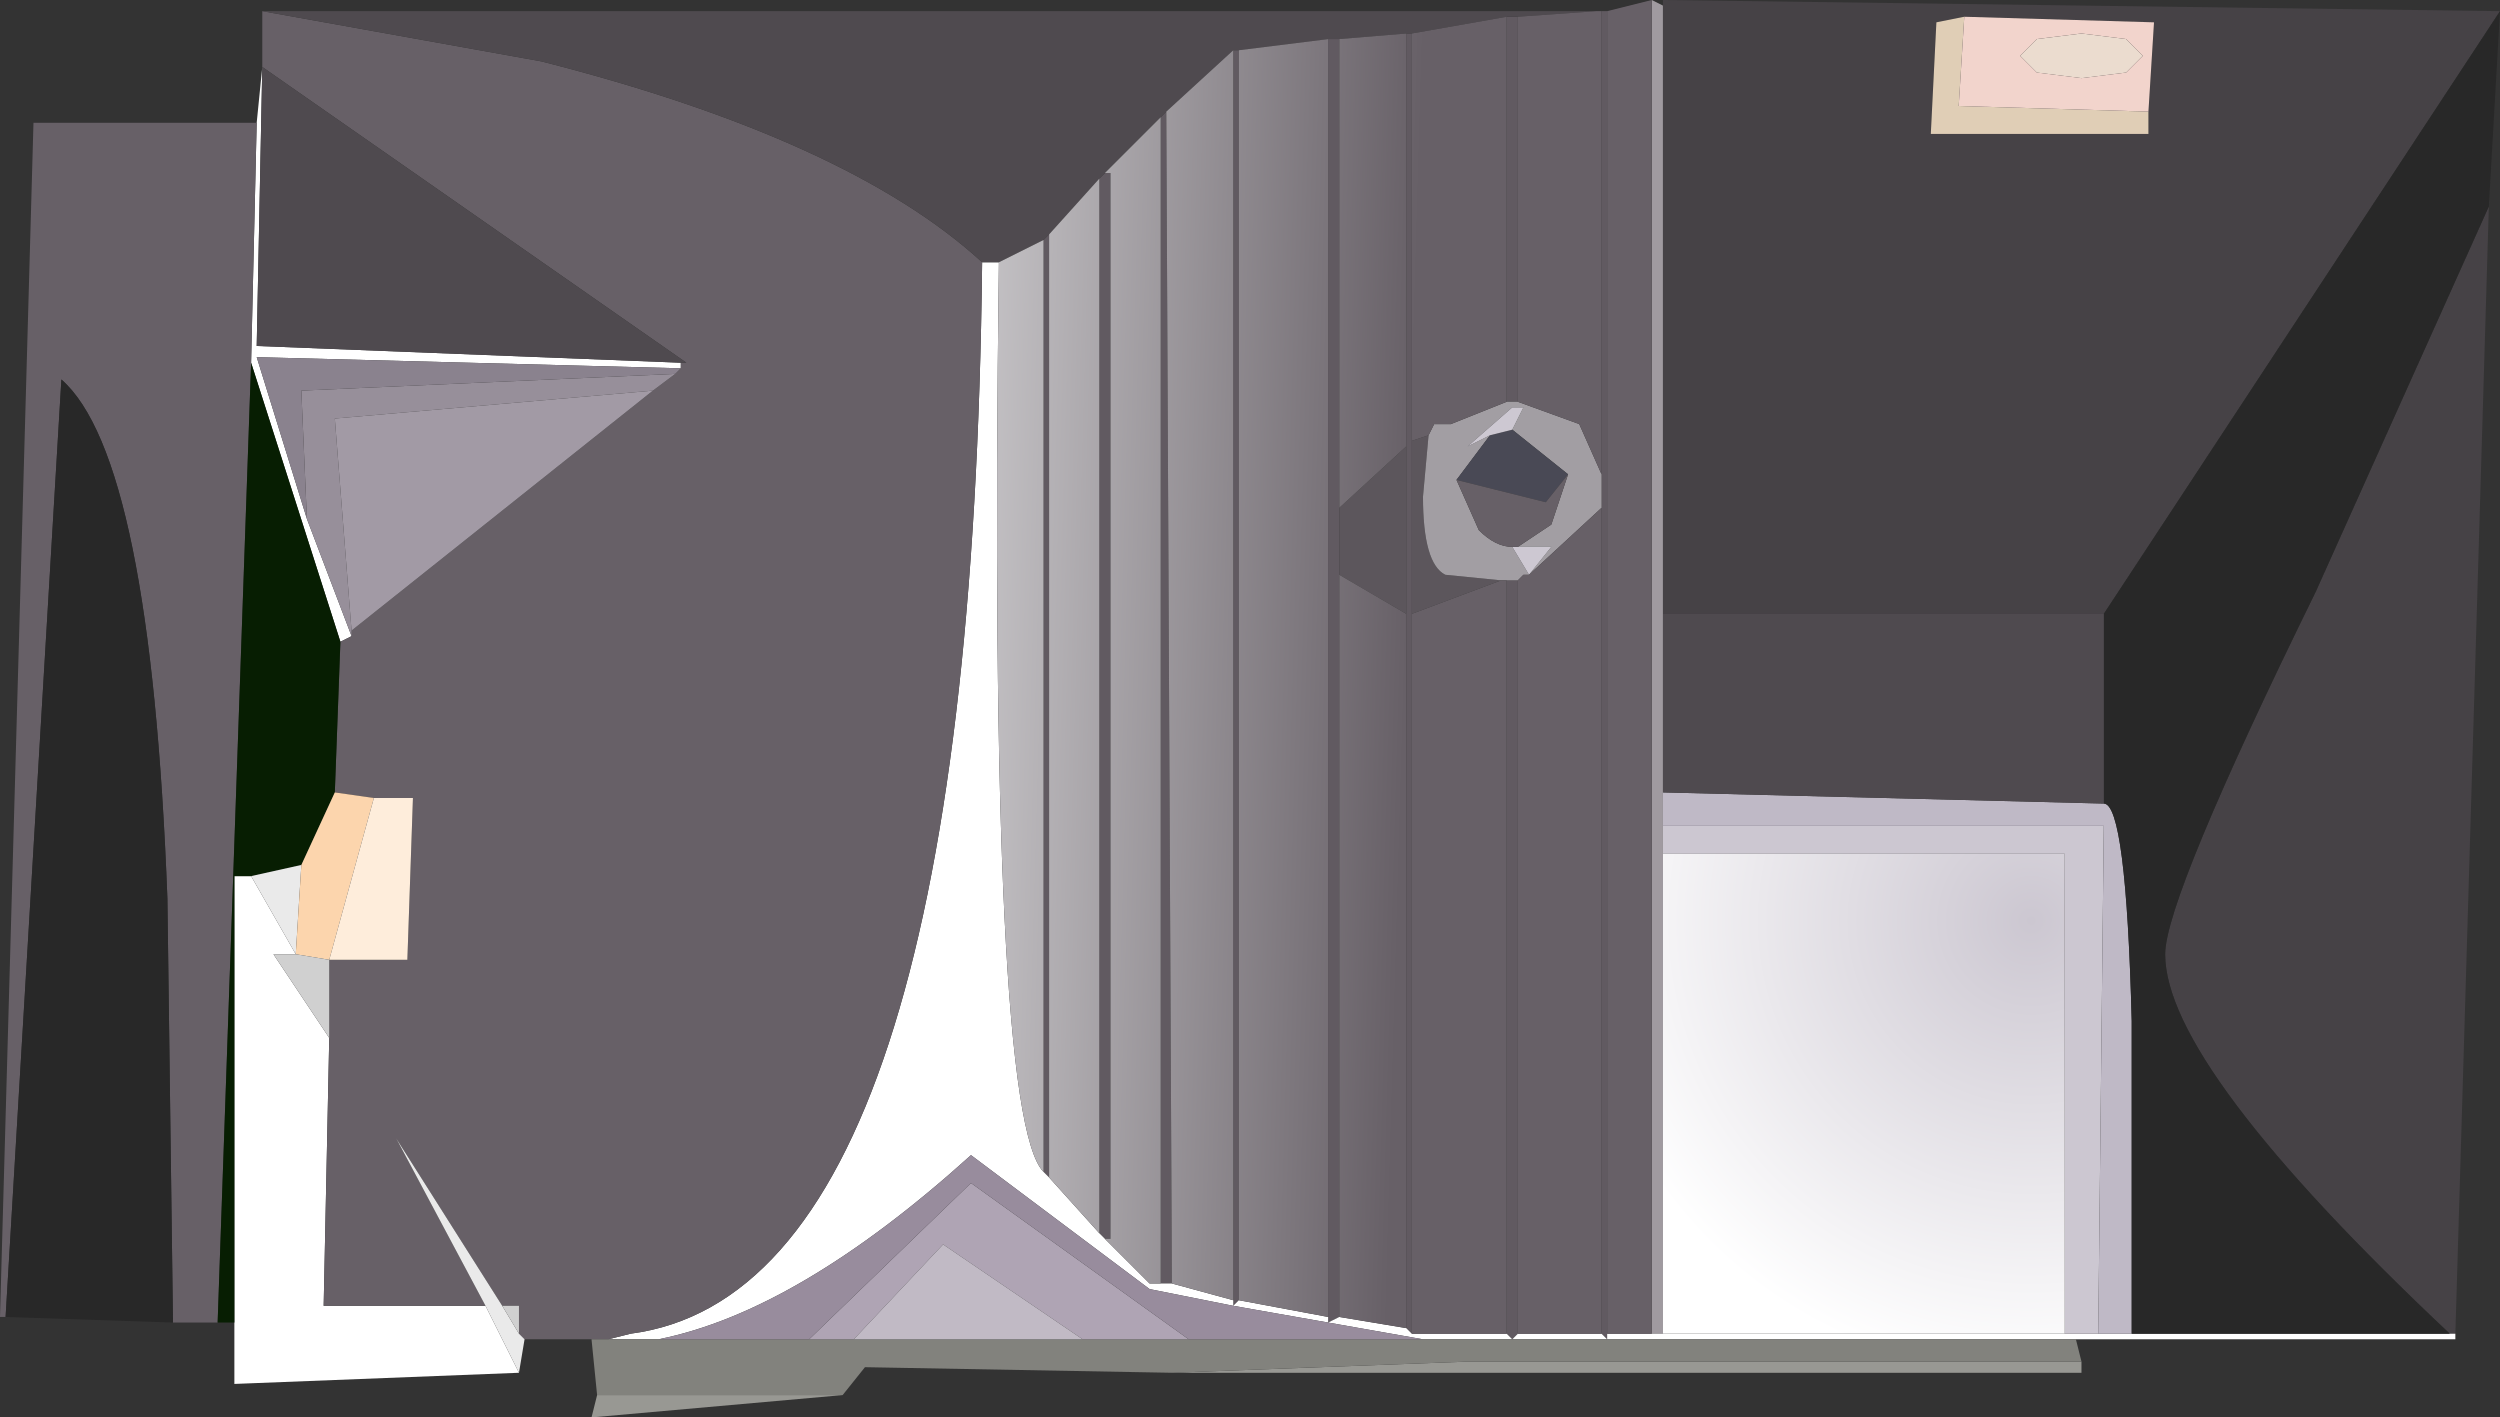<?xml version="1.0" encoding="UTF-8" standalone="no"?>
<svg xmlns:ffdec="https://www.free-decompiler.com/flash" xmlns:xlink="http://www.w3.org/1999/xlink" ffdec:objectType="shape" height="12.7px" width="22.4px" xmlns="http://www.w3.org/2000/svg">
  <rect width="100%" height="100%" fill="#333333" stroke="none"/>
  <g transform="matrix(1.0, 0.0, 0.0, 1.0, 11.2, 6.25)">
    <path d="M3.15 -6.15 L3.2 -6.15 3.2 5.7 3.2 5.75 3.15 5.7 3.15 -1.7 3.15 -2.0 3.15 -6.15 M2.3 -6.1 L2.4 -6.1 2.4 -2.65 2.3 -2.65 2.3 -6.1 M1.4 -5.95 L1.45 -5.95 1.45 -2.3 1.45 -0.75 1.45 5.7 1.4 5.65 1.4 -0.75 1.4 -2.25 1.4 -5.95 M0.7 -5.9 L0.8 -5.9 0.8 -1.7 0.8 -1.1 0.8 5.55 0.7 5.6 0.7 5.55 0.7 -5.9 M2.4 -1.05 L2.4 5.7 2.35 5.75 2.3 5.7 2.3 -1.05 2.4 -1.05 M-0.15 -5.8 L-0.1 -5.8 -0.1 5.4 -0.15 5.45 -0.15 5.4 -0.15 -5.8 M-0.8 -5.2 L-0.75 -5.25 -0.7 5.25 -0.8 5.25 -0.8 -5.2 M-1.35 -4.65 L-1.3 -4.7 -1.25 -4.7 -1.25 4.85 -1.3 4.85 -1.35 4.8 -1.35 -4.65 M-1.85 -4.1 L-1.8 -4.15 -1.8 4.3 -1.85 4.25 -1.85 -4.1" fill="#615a61" fill-rule="evenodd" stroke="none"/>
    <path d="M3.7 -6.2 L3.7 -0.75 3.7 0.85 3.7 1.15 3.7 1.4 3.7 5.7 3.6 5.7 3.6 -6.25 3.7 -6.2" fill="#a09aa0" fill-rule="evenodd" stroke="none"/>
    <path d="M3.7 -6.2 L3.7 -6.25 11.2 -6.15 7.65 -0.75 3.7 -0.75 3.7 -6.2 M11.1 -4.4 L10.8 5.7 10.75 5.7 Q8.2 3.3 8.2 2.3 8.2 1.8 9.55 -0.95 L11.1 -4.4 M6.4 -6.1 L6.15 -6.05 6.1 -5.05 8.05 -5.05 8.05 -5.25 8.1 -6.05 6.4 -6.1" fill="#464246" fill-rule="evenodd" stroke="none"/>
    <path d="M1.45 -2.3 L1.6 -2.35 1.55 -1.8 Q1.55 -1.2 1.75 -1.1 L2.25 -1.05 1.45 -0.75 1.45 -2.3 M0.8 -1.1 L0.8 -1.7 1.4 -2.25 1.4 -0.75 0.8 -1.1" fill="#5c565c" fill-rule="evenodd" stroke="none"/>
    <path d="M10.8 5.7 L10.8 5.75 7.4 5.75 3.2 5.75 2.35 5.75 1.55 5.75 0.7 5.6 -0.15 5.45 -0.9 5.3 -2.5 4.1 Q-4.05 5.5 -5.3 5.75 L-5.75 5.75 -5.55 5.7 Q-2.5 5.3 -2.4 -3.9 L-2.25 -3.9 Q-2.35 3.75 -1.85 4.25 L-1.8 4.3 -1.35 4.8 -1.3 4.85 -0.9 5.25 -0.8 5.25 -0.7 5.25 -0.15 5.4 -0.15 5.45 -0.1 5.4 0.7 5.55 0.7 5.6 0.8 5.55 1.4 5.65 1.45 5.7 2.3 5.7 2.35 5.75 2.4 5.7 3.15 5.7 3.2 5.75 3.2 5.7 3.6 5.7 3.7 5.7 7.3 5.7 7.6 5.7 7.9 5.7 10.75 5.7 10.8 5.7 M-6.55 6.05 L-9.1 6.15 -9.1 5.6 -9.1 1.6 -8.95 1.6 -8.55 2.3 -8.75 2.3 -8.25 3.05 -8.3 5.45 -6.85 5.45 -6.55 6.05 M-8.9 -5.15 L-8.85 -5.65 -8.9 -3.15 -5.1 -3.0 -5.1 -2.95 -8.9 -3.05 -8.45 -1.6 -8.05 -0.55 -8.15 -0.5 -8.95 -3.0 -8.9 -5.15" fill="#ffffff" fill-rule="evenodd" stroke="none"/>
    <path d="M2.3 -2.65 L2.4 -2.65 2.95 -2.45 3.15 -2.0 3.15 -1.7 2.5 -1.1 2.7 -1.35 2.4 -1.35 2.7 -1.55 2.85 -2.0 2.35 -2.4 2.45 -2.6 2.35 -2.6 1.95 -2.25 2.15 -2.35 1.85 -1.95 2.05 -1.5 Q2.2 -1.35 2.35 -1.35 L2.5 -1.1 2.45 -1.1 2.4 -1.05 2.3 -1.05 2.25 -1.05 1.75 -1.1 Q1.55 -1.2 1.55 -1.8 L1.6 -2.35 1.65 -2.45 1.8 -2.45 2.3 -2.65" fill="#a29ea3" fill-rule="evenodd" stroke="none"/>
    <path d="M2.35 -2.4 L2.85 -2.0 2.65 -1.75 1.85 -1.95 2.15 -2.35 2.35 -2.4" fill="#494955" fill-rule="evenodd" stroke="none"/>
    <path d="M2.15 -2.35 L1.95 -2.25 2.35 -2.6 2.45 -2.6 2.35 -2.4 2.15 -2.35 M2.4 -1.35 L2.7 -1.35 2.5 -1.1 2.35 -1.35 2.4 -1.35" fill="#cdc8d2" fill-rule="evenodd" stroke="none"/>
    <path d="M-5.9 5.75 L-6.5 5.75 -6.55 5.7 -6.55 5.45 -6.7 5.45 -7.65 3.95 -6.85 5.45 -8.3 5.45 -8.25 3.05 -8.25 2.35 -7.55 2.35 -7.5 0.9 -7.85 0.9 -8.2 0.85 -8.15 -0.5 -8.05 -0.55 -8.05 -0.6 -5.35 -2.75 -5.15 -2.9 -5.1 -2.95 -5.1 -3.0 -5.05 -3.0 -8.85 -5.65 -8.85 -6.15 -6.35 -5.7 Q-3.6 -5.0 -2.4 -3.9 -2.5 5.3 -5.55 5.7 L-5.75 5.75 -5.9 5.75 M-9.25 5.6 L-9.65 5.6 -9.7 1.8 Q-9.85 -2.15 -10.65 -2.85 L-11.15 5.55 -11.2 5.55 -10.9 -5.15 -8.9 -5.15 -8.95 -3.0 -9.25 5.6 M2.85 -2.0 L2.7 -1.55 2.4 -1.35 2.35 -1.35 Q2.2 -1.35 2.05 -1.5 L1.85 -1.95 2.65 -1.75 2.85 -2.0" fill="#676067" fill-rule="evenodd" stroke="none"/>
    <path d="M7.3 5.7 L7.3 1.4 3.7 1.4 3.7 1.15 7.65 1.15 7.6 5.7 7.3 5.7" fill="#ccc7d1" fill-rule="evenodd" stroke="none"/>
    <path d="M7.6 5.7 L7.65 1.15 3.7 1.15 3.7 0.85 7.65 0.95 Q7.85 0.95 7.9 2.9 L7.9 5.7 7.6 5.7" fill="#bfb9c6" fill-rule="evenodd" stroke="none"/>
    <path d="M8.05 -5.25 L8.05 -5.05 6.1 -5.05 6.15 -6.05 6.4 -6.1 6.35 -5.3 8.05 -5.25" fill="#e0ceb6" fill-rule="evenodd" stroke="none"/>
    <path d="M7.85 -5.6 L7.45 -5.55 7.05 -5.6 6.9 -5.75 7.05 -5.9 7.45 -5.95 7.85 -5.9 8.0 -5.75 7.85 -5.6" fill="#ebdccf" fill-rule="evenodd" stroke="none"/>
    <path d="M8.05 -5.25 L6.35 -5.3 6.4 -6.1 8.1 -6.05 8.05 -5.25 M7.85 -5.6 L8.0 -5.75 7.85 -5.9 7.45 -5.95 7.05 -5.9 6.9 -5.75 7.05 -5.6 7.45 -5.55 7.85 -5.6" fill="#f2d4cc" fill-rule="evenodd" stroke="none"/>
    <path d="M7.65 -0.75 L11.2 -6.15 11.1 -4.4 9.55 -0.95 Q8.2 1.8 8.2 2.3 8.2 3.3 10.75 5.7 L7.9 5.7 7.9 2.9 Q7.85 0.95 7.65 0.95 L7.65 -0.75 M-9.65 5.6 L-11.15 5.55 -10.65 -2.85 Q-9.85 -2.15 -9.7 1.8 L-9.65 5.6" fill="#282828" fill-rule="evenodd" stroke="none"/>
    <path d="M7.45 5.95 L7.45 6.05 -0.7 6.05 1.95 5.95 7.45 5.95 M-3.65 6.25 L-5.9 6.45 -5.85 6.25 -3.65 6.25" fill="#989893" fill-rule="evenodd" stroke="none"/>
    <path d="M7.4 5.75 L7.45 5.95 1.95 5.95 -0.7 6.05 -3.45 6.0 -3.65 6.25 -5.85 6.25 -5.9 5.75 -5.75 5.75 -5.3 5.75 -3.95 5.75 -3.55 5.75 -1.5 5.75 -0.55 5.75 1.55 5.75 2.35 5.75 3.2 5.75 7.4 5.75" fill="#82827d" fill-rule="evenodd" stroke="none"/>
    <path d="M-0.55 5.75 L-1.5 5.75 -2.75 4.9 -3.55 5.75 -3.95 5.75 -2.5 4.35 -0.55 5.75" fill="#afa4b4" fill-rule="evenodd" stroke="none"/>
    <path d="M-1.5 5.75 L-3.55 5.75 -2.75 4.9 -1.5 5.75" fill="#c1bac5" fill-rule="evenodd" stroke="none"/>
    <path d="M1.55 5.75 L-0.55 5.75 -2.5 4.35 -3.95 5.75 -5.3 5.75 Q-4.05 5.5 -2.5 4.1 L-0.9 5.3 -0.15 5.45 0.7 5.6 1.55 5.75" fill="#988c9d" fill-rule="evenodd" stroke="none"/>
    <path d="M-5.15 -2.9 L-5.35 -2.75 -8.2 -2.5 -8.05 -0.6 -8.05 -0.55 -8.45 -1.6 -8.5 -2.75 -5.15 -2.9" fill="#978f9a" fill-rule="evenodd" stroke="none"/>
    <path d="M-5.1 -2.95 L-5.15 -2.9 -8.5 -2.75 -8.45 -1.6 -8.9 -3.05 -5.1 -2.95" fill="#8a828e" fill-rule="evenodd" stroke="none"/>
    <path d="M-5.35 -2.75 L-8.05 -0.6 -8.2 -2.5 -5.35 -2.75" fill="#a29aa5" fill-rule="evenodd" stroke="none"/>
    <path d="M-9.1 5.6 L-9.25 5.6 -8.95 -3.0 -8.15 -0.5 -8.2 0.85 -8.5 1.5 -8.95 1.6 -9.1 1.6 -9.1 5.6" fill="#071e02" fill-rule="evenodd" stroke="none"/>
    <path d="M-6.5 5.75 L-6.55 6.05 -6.85 5.45 -7.65 3.95 -6.7 5.45 -6.55 5.7 -6.5 5.75 M-8.5 1.5 L-8.55 2.3 -8.95 1.6 -8.5 1.5" fill="#eaeaea" fill-rule="evenodd" stroke="none"/>
    <path d="M-8.2 0.85 L-7.85 0.9 -8.25 2.35 -8.55 2.3 -8.5 1.5 -8.2 0.85" fill="#fcd5ad" fill-rule="evenodd" stroke="none"/>
    <path d="M-7.85 0.9 L-7.5 0.9 -7.55 2.35 -8.25 2.35 -7.85 0.9" fill="#feeddb" fill-rule="evenodd" stroke="none"/>
    <path d="M-8.25 2.35 L-8.25 3.05 -8.75 2.3 -8.55 2.3 -8.25 2.35 M-6.7 5.45 L-6.55 5.45 -6.55 5.7 -6.7 5.45" fill="#d0d0d0" fill-rule="evenodd" stroke="none"/>
    <path d="M3.7 -0.75 L7.65 -0.75 7.65 0.95 3.7 0.85 3.7 -0.75 M-8.85 -6.15 L3.1 -6.15 2.4 -6.1 2.3 -6.1 1.45 -5.95 1.4 -5.95 0.8 -5.9 0.7 -5.9 -0.1 -5.8 -0.15 -5.8 -0.75 -5.25 -0.8 -5.2 -1.3 -4.7 -1.35 -4.65 -1.8 -4.15 -1.85 -4.1 -2.25 -3.9 -2.4 -3.9 Q-3.6 -5.0 -6.35 -5.7 L-8.85 -6.15 M-5.1 -3.0 L-8.9 -3.15 -8.85 -5.65 -5.05 -3.0 -5.1 -3.0" fill="#4f4a4f" fill-rule="evenodd" stroke="none"/>
    <path d="M3.1 -6.15 L3.15 -6.15 3.15 -2.0 2.95 -2.45 2.4 -2.65 2.4 -6.1 3.1 -6.15 M3.2 -6.15 L3.6 -6.25 3.6 5.7 3.2 5.7 3.2 -6.15 M1.45 -5.95 L2.3 -6.1 2.3 -2.65 1.8 -2.45 1.65 -2.45 1.6 -2.35 1.45 -2.3 1.45 -5.95 M0.7 -5.9 L0.7 5.55 -0.1 5.4 -0.1 -5.8 0.7 -5.9 M0.8 5.55 L0.8 -1.1 1.4 -0.75 1.4 5.65 0.8 5.55 M0.8 -1.7 L0.8 -5.9 1.4 -5.95 1.4 -2.25 0.8 -1.7 M1.45 5.7 L1.45 -0.75 2.25 -1.05 2.3 -1.05 2.3 5.7 1.45 5.7 M2.5 -1.1 L3.15 -1.7 3.15 5.7 2.4 5.7 2.4 -1.05 2.45 -1.1 2.5 -1.1 M-0.75 -5.25 L-0.15 -5.8 -0.15 5.4 -0.7 5.25 -0.75 -5.25 M-1.3 -4.7 L-0.8 -5.2 -0.8 5.25 -0.9 5.25 -1.3 4.85 -1.25 4.85 -1.25 -4.7 -1.3 -4.7 M-1.85 -4.1 L-1.85 4.25 Q-2.35 3.75 -2.25 -3.9 L-1.85 -4.1 M-1.8 4.3 L-1.8 -4.15 -1.35 -4.65 -1.35 4.8 -1.8 4.3" fill="url(#gradient0)" fill-rule="evenodd" stroke="none"/>
    <path d="M3.7 1.4 L7.3 1.4 7.3 5.7 3.7 5.7 3.7 1.4" fill="url(#gradient1)" fill-rule="evenodd" stroke="none"/>
  </g>
  <defs>
    <linearGradient gradientTransform="matrix(-0.003, -1.0E-4, 2.0E-4, -0.007, -1.05, -0.7)" gradientUnits="userSpaceOnUse" id="gradient0" spreadMethod="pad" x1="-819.2" x2="819.2">
      <stop offset="0.0" stop-color="#676067"/>
      <stop offset="1.0" stop-color="#dddcde"/>
    </linearGradient>
    <radialGradient cx="0" cy="0" gradientTransform="matrix(0.004, 0.003, -0.003, 0.004, 7.0, 2.0)" gradientUnits="userSpaceOnUse" id="gradient1" r="819.2" spreadMethod="pad">
      <stop offset="0.0" stop-color="#ccc7d1"/>
      <stop offset="1.0" stop-color="#ffffff"/>
    </radialGradient>
  </defs>
</svg>
